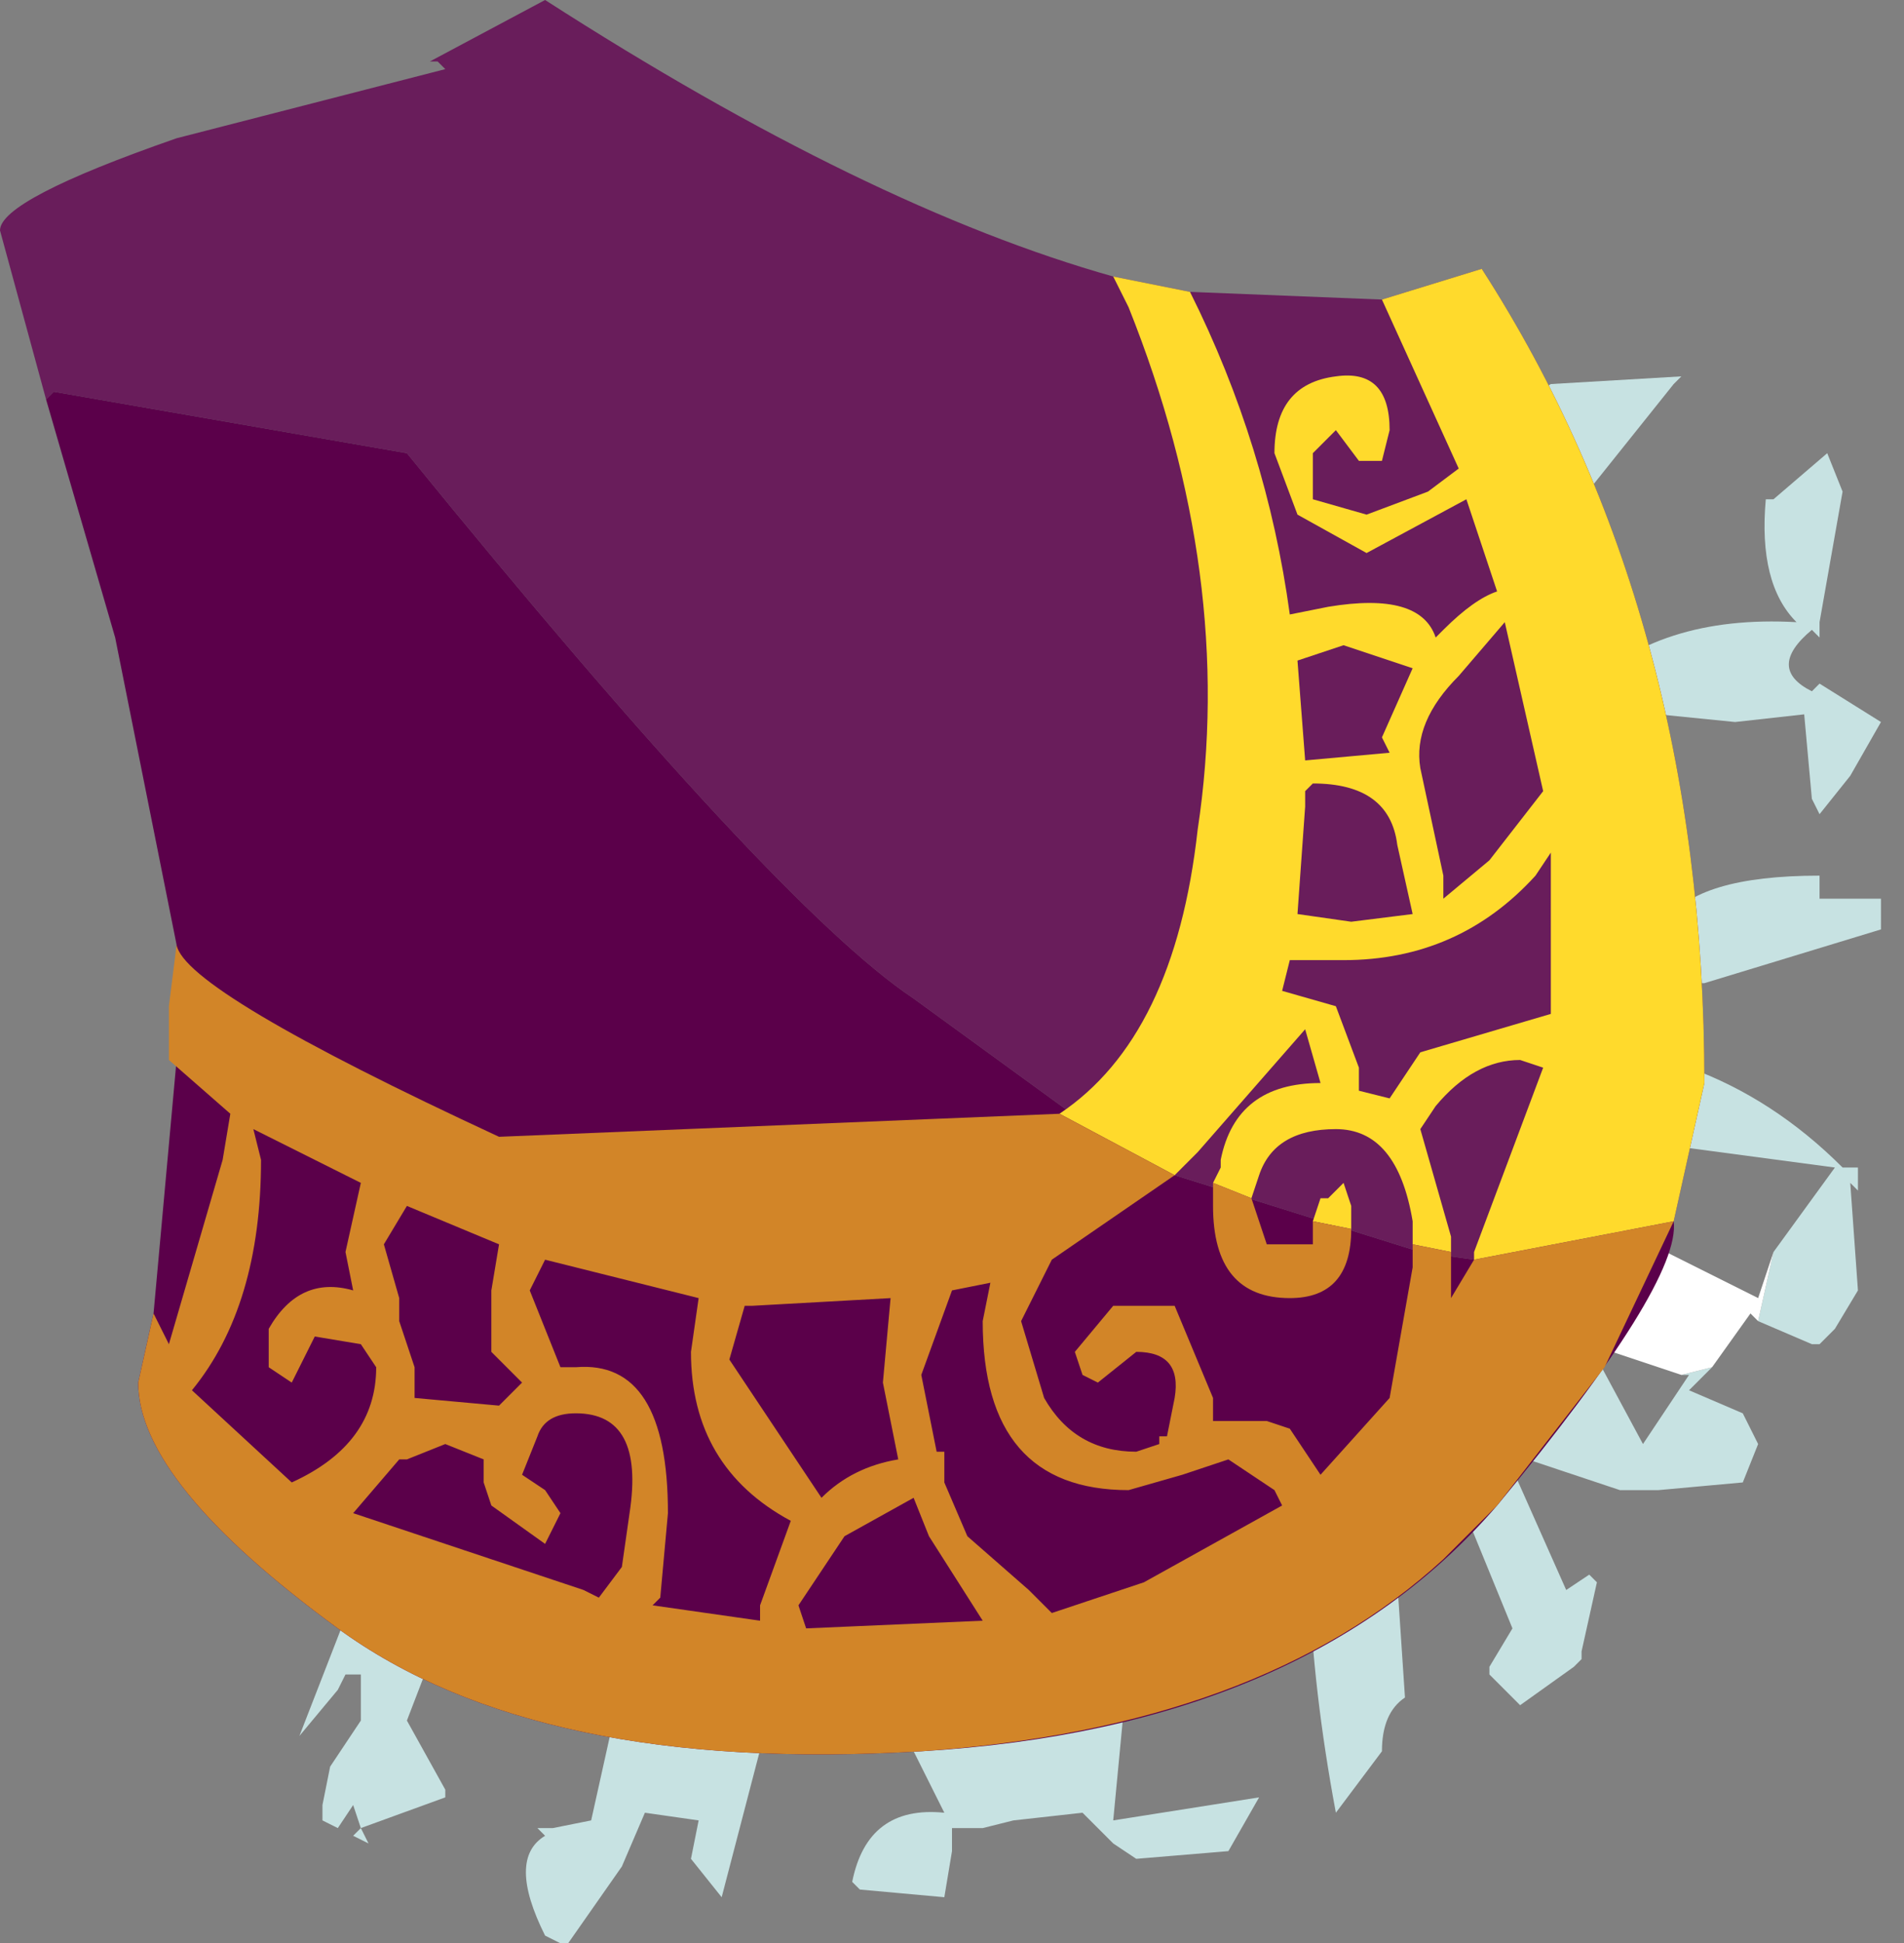 <svg xmlns="http://www.w3.org/2000/svg" xmlns:ffdec="https://www.free-decompiler.com/flash" xmlns:xlink="http://www.w3.org/1999/xlink" ffdec:objectType="frame" width="12.4" height="12.65"><rect width="100%" height="100%" fill="#808080" stroke="none"/><use ffdec:characterId="1" xlink:href="#a" width="12.4" height="12.65"/><defs><radialGradient id="b" cx="0" cy="0" r="819.2" gradientTransform="matrix(0 0 0 0 0 0)" gradientUnits="userSpaceOnUse" spreadMethod="pad"><stop offset=".227" stop-color="#fff"/><stop offset="1" stop-color="#fff"/></radialGradient><radialGradient id="c" cx="0" cy="0" r="819.2" gradientTransform="translate(10.1 10.25)scale(.001)" gradientUnits="userSpaceOnUse" spreadMethod="pad"><stop offset=".227" stop-color="#fff"/><stop offset="1" stop-color="#fff"/></radialGradient><g id="a" fill-rule="evenodd"><path fill="url(#b)" d="m10.2 4.2-.85.05-.55.35-.05.05.1.95.5-.35.8-1zm-9 8.85-.1.1-.05.1L0 12.15l.75-.9.8-1.45.2.2h.45q1.15-.55 3.05-.65 1.5-.2 2.05-1.2l.8-1.5.3-1.5v-.9l1.25-.75q.75-.6.85 0l.1.45.05.85.05.15.05.05q-.05.55.2.8-.9-.05-1.4.45v.1l1 .1.45-.05.05.55.05.1-.05.1.05.3q-.8 0-1 .3l-.05.05q-.1.4.2.35h.1l1.15-.35.15.75v.65l-.25.8-.05.15-.05-.7.05.05v-.15h-.1q-.45-.45-1-.65l-.1-.05-.4.45-.05.05 1.5.2-.4.55-.1.3-.9-.45-.05.05-.25.5-.05-.05-.65.55-.1-.15v-.05l-.85.1q-.2 1.25.1 2.85l-.3.1-.4.15.2-.35-.95.15.1-1.05-1.65.1.45.9q-.5-.05-.6.45l.05.05.55.05-.1.1h-.6l-.75-.1.3-1.15-.95-.25-.2.9-.25.05h-.1l.05.05q-.25.15 0 .65l-1.15-.6-.05-.1.55-.2v-.05l-.25-.45.25-.65H2.1l-.55-.2v.05zm10.05-8.1.1.3.15 1.15v.05l-.4-.25-.05.05q-.3-.15 0-.4l.05.05v-.1zM10.2 10.7h.05l-.3.45-.35-.65zm-1.8 2.1-.05-.75q-.15-1.05.2-.6l.1-.2.45 1.1-.15.25v-.15l-.45.25zm1.15-.25v-.05l.1-.45L9.6 12l-.15.1-.4-.9.75.25h.25l.55-.05-.5.65zm-8 1.15-.1-.05.1-.15.05.15z" transform="translate(.75 -1.75)"/><path fill="#c7e2e2" d="m10.95 2.45-.05.05-.8 1-.5.35-.1-.95.05-.05.55-.35zm-9 8.85.35-.9v-.05l.55.2h.05l-.25.65.25.45v.05l-.55.2.05.1-.1-.05.05-.05-.05-.15-.1.15-.1-.05v-.1l.05-.25.2-.3v-.3h-.1l-.05.1zm1.6 1.3q-.25-.5 0-.65l-.05-.05h.1l.25-.05.2-.9.95.25-.3 1.15-.2-.25.05-.25-.35-.05-.15.35-.35.5h-.05zm2.6-.25-.55-.05-.05-.05q.1-.5.6-.45l-.45-.9 1.65-.1-.1 1.05.95-.15-.2.35-.6.05-.15-.1-.15-.15-.05-.05-.45.05-.2.05h-.2v.15zm2.55-.55q-.3-1.6-.1-2.85l.85-.1v.05l.1.15.65-.55.05.05.1.2.35.65.3-.45h-.05l.2-.05-.15.15.35.15.1.2-.1.25-.55.05h-.25l-.75-.25.4.9.15-.1.05.05-.1.45v.05l-.05.05-.35.25-.2-.2v-.05l.15-.25-.45-1.1-.1.2q-.35-.45-.2.6l.05.75q-.15.1-.15.35zm2.85-3.65.4-.55-1.5-.2.05-.05.4-.45.1.05q.55.2 1 .65h.1v.15l-.05-.05.05.7-.15.25-.1.1h-.05l-.35-.15zm.7-2.1-1.15.35H11q-.3.05-.2-.35l.05-.05q.2-.3 1-.3v.15h.4zm-.4-.75-.05-.1-.05-.55-.45.05-1-.1v-.1q.5-.5 1.4-.45-.25-.25-.2-.8h.05l.35-.3.1.25-.15.85v.1l-.05-.05q-.3.25 0 .4l.05-.05.4.25-.2.35z"/><path fill="url(#c)" d="m9.5 10.3.25-.5.05-.05.9.45.1-.3-.1.45-.05-.05-.25.35-.2.05-.6-.2z" transform="translate(.75 -1.75)"/><path fill="#691d5b" d="M.3 2.6 0 1.5q0-.2 1.15-.6L2.9.45 2.85.4H2.8l.75-.4q2.1 1.35 3.7 1.8l.5.1L9 1.95l.65-.2Q11.1 4 11.1 7.05l-.2.9-1.3.25-.35-.05-1.6-.5-.6-.35-1.1-.8q-.9-.6-3.3-3.55l-2.3-.4z"/><path fill="#5b004a" d="m.3 2.6.05-.05 2.3.4q2.4 2.95 3.3 3.55l1.1.8.6.35 1.6.5.35.05 1.3-.25q.05.4-1.15 1.85Q8.5 11.25 6 11.4t-3.8-.8T.9 9l.1-.45.15-1.65v-.75l-.4-2z"/><path fill="#ffda2c" d="M6.9 7.25q.75-.5.9-1.85.25-1.65-.45-3.4l-.1-.2.5.1q.5 1 .65 2.1l.25-.05q.6-.1.7.2l.05-.05q.2-.2.35-.25l-.2-.6-.65.35-.45-.25-.15-.4q0-.45.4-.5.35-.05.35.35L9 3h-.15l-.15-.2-.15.15v.3l.35.1.4-.15.2-.15-.5-1.1.65-.2Q11.1 4 11.1 7.05l-.2.9-1.3.25v-.05l.45-1.2-.15-.05q-.3 0-.55.3l-.1.15.2.7v.1L9.2 8.1v-.15q-.1-.6-.5-.6t-.5.3l-.05.15-.25-.1.05-.1v-.05q.1-.5.65-.5l-.1-.35-.7.8-.05.05-.1.1zm2.9-3.2-.3.35q-.3.3-.25.6l.15.7v.15l.3-.25.35-.45zm-1.05.15-.3.1.05.65.55-.05L9 4.8l.2-.45zm-.2.9-.05.05v.1l-.05.7.35.05.4-.05-.1-.45q-.05-.4-.55-.4m1.55.45-.1.15q-.5.55-1.25.55H8.4l-.05.2.35.1.15.4v.15l.2.05.2-.3.85-.25zM8.8 8l-.25-.05.05-.15h.05l.1-.1.05.15z"/><path fill="#d28528" d="m6.9 7.25.75.4-.8.55-.2.4.15.5q.2.35.6.35l.15-.05v-.05h.05l.05-.25q.05-.3-.25-.3l-.25.2-.1-.05L7 8.8l.25-.3h.4l.25.6v.15h.35l.15.05.2.3.45-.5.15-.85V8.1l.25.05v.3l.15-.25 1.3-.25-.45.95-.7.9-.35.35Q8.2 11.25 6 11.4q-2.5.15-3.8-.8T.9 9l.1-.45.1.2.35-1.2.05-.3-.4-.35v-.35l.05-.4q.05.3 2.1 1.25zm1 .45.25.1.1.3h.3v-.15L8.8 8q0 .45-.4.45-.5 0-.5-.6zM5.5 10l-.3.45.05.15 1.15-.05-.35-.55-.1-.25zM3.65 8.9h.1q.6-.05.6.95l-.05.55-.05.05.7.1v-.1l.2-.55q-.65-.35-.65-1.1l.05-.35-1-.25-.1.2zm1.2-.4-.1.35.6.9q.2-.2.5-.25l-.1-.5.05-.55-.9.05zM3.2 9.8l-.05-.15V9.5l-.25-.1-.25.1H2.6l-.3.35 1.5.5.1.05.15-.2.05-.35q.1-.65-.35-.65-.2 0-.25.15l-.1.25.15.1.1.15-.1.2zm-.95-1.65.1-.45-.7-.35.05.2q0 .95-.45 1.5l.65.6q.55-.25.55-.75l-.1-.15-.3-.05-.15.3-.15-.1v-.25q.2-.35.55-.25zm.4-.3-.15.25.1.35v.15l.1.3v.2l.55.05L3.4 9l-.2-.2v-.4l.05-.3zm3.55.55-.2.55.1.5h.05v.2l.15.35.4.35.15.15.6-.2.9-.5-.05-.1-.3-.2-.3.1-.35.1q-.95 0-.95-1.1l.05-.25z"/></g></defs></svg>